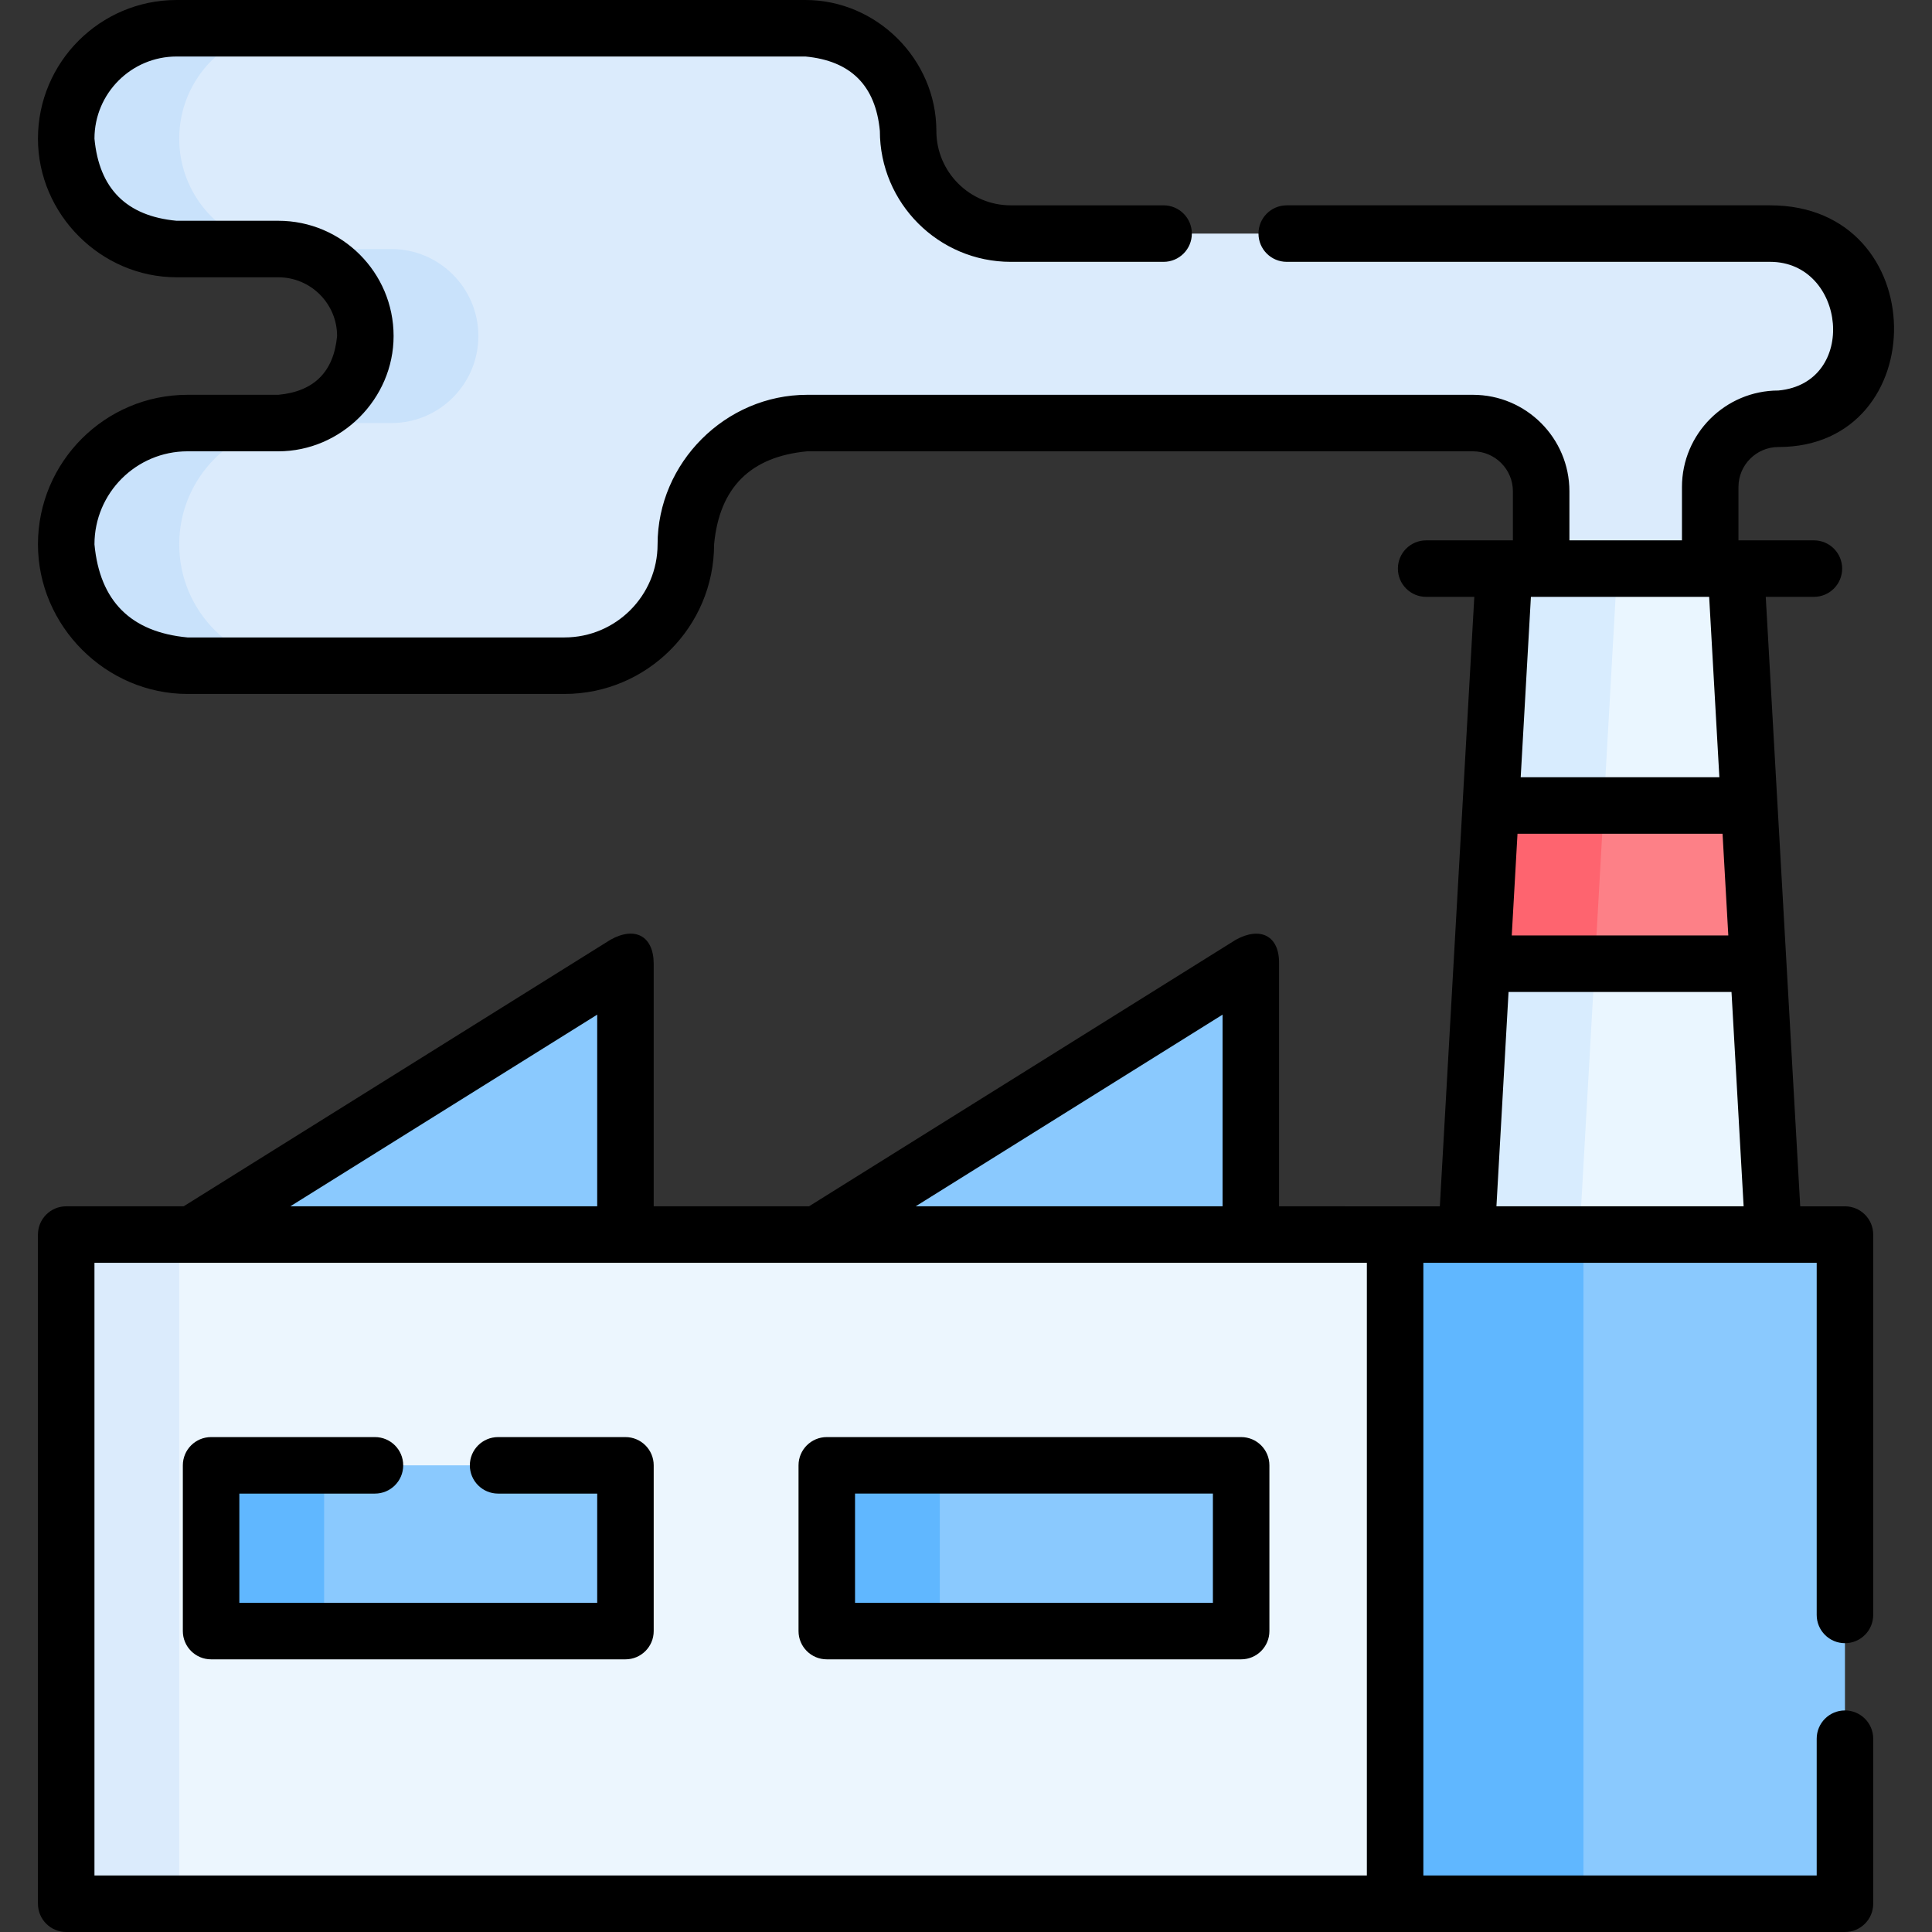 <svg id="Capa_1" enable-background="new 0 0 512 512" height="512" viewBox="0 0 512 512" width="512" xmlns="http://www.w3.org/2000/svg"><rect x="0" y="0" width="512" height="512" fill="#333333" stroke="none"/><g><path d="m17.545 327.171h352.175v177.342h-352.175z" fill="#ecf6fe"/><path d="m55.942 388.33h109.81v43.924h-109.81z" fill="#8ac9fe"/><path d="m55.942 388.33h29.948v43.924h-29.948z" fill="#60b7ff"/><path d="m408.422 150.686v-20.488c0-9.986-8.095-18.082-18.082-18.082h-176.441c-17.755 0-32.148 14.393-32.148 32.148 0 17.755-14.393 32.148-32.148 32.148h-99.91c-17.755 0-32.148-14.393-32.148-32.148 0-17.755 14.393-32.148 32.148-32.148h24.065c12.735 0 23.06-10.324 23.06-23.06 0-12.735-10.324-23.06-23.06-23.06h-26.958c-16.157 0-29.255-13.098-29.255-29.255 0-16.157 13.098-29.255 29.255-29.255h166.648c15.028 0 27.21 12.183 27.21 27.21 0 15.028 12.183 27.21 27.21 27.21h201.244c13.551 0 24.537 10.985 24.537 24.537v2.196c0 12.339-10.002 22.341-22.341 22.341-9.986 0-18.082 8.095-18.082 18.082v21.623h-44.804z" fill="#dbebfc"/><path d="m120.011 72.754c4.173 4.173 6.758 9.933 6.758 16.302 0 12.738-10.332 23.06-23.06 23.06h-24.068c-8.885 0-16.911 3.604-22.731 9.414-5.82 5.82-9.414 13.856-9.414 22.731 0 17.759 14.385 32.154 32.144 32.154h-29.948c-17.759 0-32.144-14.395-32.144-32.154 0-8.875 3.594-16.911 9.414-22.731 5.82-5.81 13.846-9.414 22.731-9.414h24.068c12.728 0 23.06-10.322 23.06-23.06 0-6.369-2.586-12.129-6.758-16.302-4.173-4.173-9.943-6.758-16.302-6.758h-26.963c-16.152 0-29.25-13.097-29.25-29.249 0-8.076 3.274-15.393 8.565-20.694 5.291-5.291 12.608-8.565 20.684-8.565h29.948c-8.076 0-15.394 3.274-20.684 8.565-5.291 5.301-8.565 12.618-8.565 20.694 0 16.152 13.097 29.249 29.25 29.249h26.963c6.359 0 12.129 2.586 16.302 6.758z" fill="#c9e2fb"/><path d="m50.818 327.171 114.934-71.782v71.782z" fill="#8ac9fe"/><path d="m216.544 327.171 114.935-71.782v71.782z" fill="#8ac9fe"/><path d="m17.548 327.175h29.948v177.334h-29.948z" fill="#dbebfc"/><path d="m398.63 150.686h61.391l9.983 176.485h-81.357z" fill="#eaf6ff"/><path d="m428.578 150.69-9.982 176.485h-29.949l9.983-176.485z" fill="#d8ecfe"/><path d="m425.025 213.462-2.366 41.927h-29.949l2.366-41.927z" fill="#fe646f"/><path d="m463.578 213.462h-68.502l-2.366 41.927h73.234z" fill="#fd8087"/><path d="m425.025 213.462-2.366 41.927h-29.949l2.366-41.927z" fill="#fe646f"/><path d="m369.72 327.171h119.211v177.342h-119.211z" fill="#8ac9fe"/><path d="m369.72 327.175h49.914v177.338h-49.914z" fill="#60b7ff"/><path d="m219.106 388.33h109.81v43.924h-109.81z" fill="#b3dafe"/><path d="m219.106 388.33h109.81v43.924h-109.81z" fill="#8ac9fe"/><path d="m219.11 388.33h29.948v43.924h-29.948z" fill="#60b7ff"/><g><path d="m471.305 118.465c41.291 0 41.124-64.05-2.196-64.05h-128.11c-4.135 0-7.487 3.352-7.487 7.487s3.352 7.487 7.487 7.487h128.109c20.101 0 23.482 32.106 2.196 34.101-14.097 0-25.566 11.473-25.566 25.576v14.132h-29.828v-13.004c0-14.097-11.468-25.566-25.565-25.566h-176.446c-21.625 0-39.632 18.006-39.632 39.631 0 13.602-11.066 24.668-24.667 24.668h-99.907c-15.034-1.409-23.253-9.632-24.658-24.668 0-13.596 11.061-24.657 24.658-24.657h24.068c16.658 0 30.548-13.889 30.548-30.547 0-16.844-13.704-30.547-30.548-30.547h-26.964c-13.265-1.242-20.519-8.496-21.762-21.762 0-12.005 9.762-21.772 21.762-21.772h166.653c12.02 1.128 18.596 7.704 19.726 19.726 0 19.128 15.562 34.69 34.69 34.69h40.5c4.135 0 7.487-3.352 7.487-7.487s-3.352-7.487-7.487-7.487h-40.5c-10.872 0-19.716-8.845-19.716-19.716 0-18.931-15.77-34.7-34.7-34.7h-166.653c-20.256 0-36.736 16.485-36.736 36.747 0 20.046 16.692 36.736 36.736 36.736h26.963c8.588 0 15.574 6.986 15.574 15.573-.897 9.486-6.088 14.677-15.574 15.573h-24.067c-21.853 0-39.632 17.778-39.632 39.631 0 21.629 17.999 39.642 39.632 39.642h99.907c21.859 0 39.642-17.783 39.642-39.642 1.409-15.029 9.628-23.248 24.658-24.657h176.445c5.84 0 10.591 4.752 10.591 10.592v13.004h-22.993c-4.135 0-7.487 3.352-7.487 7.487s3.352 7.487 7.487 7.487h12.765l-9.136 161.515-42.606-.005v-64.294c.13-7.487-5.037-9.889-11.453-6.35l-113.114 70.645h-41.159v-64.294c-.019-7.264-4.894-10.014-11.453-6.35l-113.115 70.644h-31.127c-4.135 0-7.487 3.352-7.487 7.487v177.342c0 4.135 3.352 7.487 7.487 7.487h471.389c4.135 0 7.487-3.352 7.487-7.487v-43.742c0-4.135-3.352-7.487-7.487-7.487s-7.487 3.352-7.487 7.487v36.255h-104.24v-162.363h104.24v93.311c0 4.135 3.352 7.487 7.487 7.487s7.487-3.352 7.487-7.487v-100.799c0-4.135-3.352-7.487-7.487-7.487h-11.855l-9.136-161.515h12.765c4.135 0 7.487-3.352 7.487-7.487s-3.352-7.487-7.487-7.487h-19.996v-14.132c.001-5.846 4.752-10.602 10.593-10.602zm-147.313 150.427v50.791h-81.325zm-165.727 0v50.791h-81.325zm-133.233 65.766h337.201v162.368h-337.201zm427.913-176.485 2.704 47.801h-52.646l2.704-47.801zm9.135 161.511h-65.51l3.213-56.807h59.084zm-4.06-71.782h-57.39l1.525-26.953h54.34z"/><path d="m165.752 380.843h-33.751c-4.135 0-7.487 3.352-7.487 7.487s3.352 7.487 7.487 7.487h26.264v28.95h-94.836v-28.95h35.938c4.135 0 7.487-3.352 7.487-7.487s-3.352-7.487-7.487-7.487h-43.425c-4.135 0-7.487 3.352-7.487 7.487v43.924c0 4.135 3.352 7.487 7.487 7.487h109.81c4.135 0 7.487-3.352 7.487-7.487v-43.924c0-4.135-3.351-7.487-7.487-7.487z"/><path d="m328.917 380.843h-109.81c-4.135 0-7.487 3.352-7.487 7.487v43.924c0 4.135 3.352 7.487 7.487 7.487h109.81c4.135 0 7.487-3.352 7.487-7.487v-43.924c0-4.135-3.352-7.487-7.487-7.487zm-7.487 43.924h-94.836v-28.95h94.836z"/></g></g></svg>